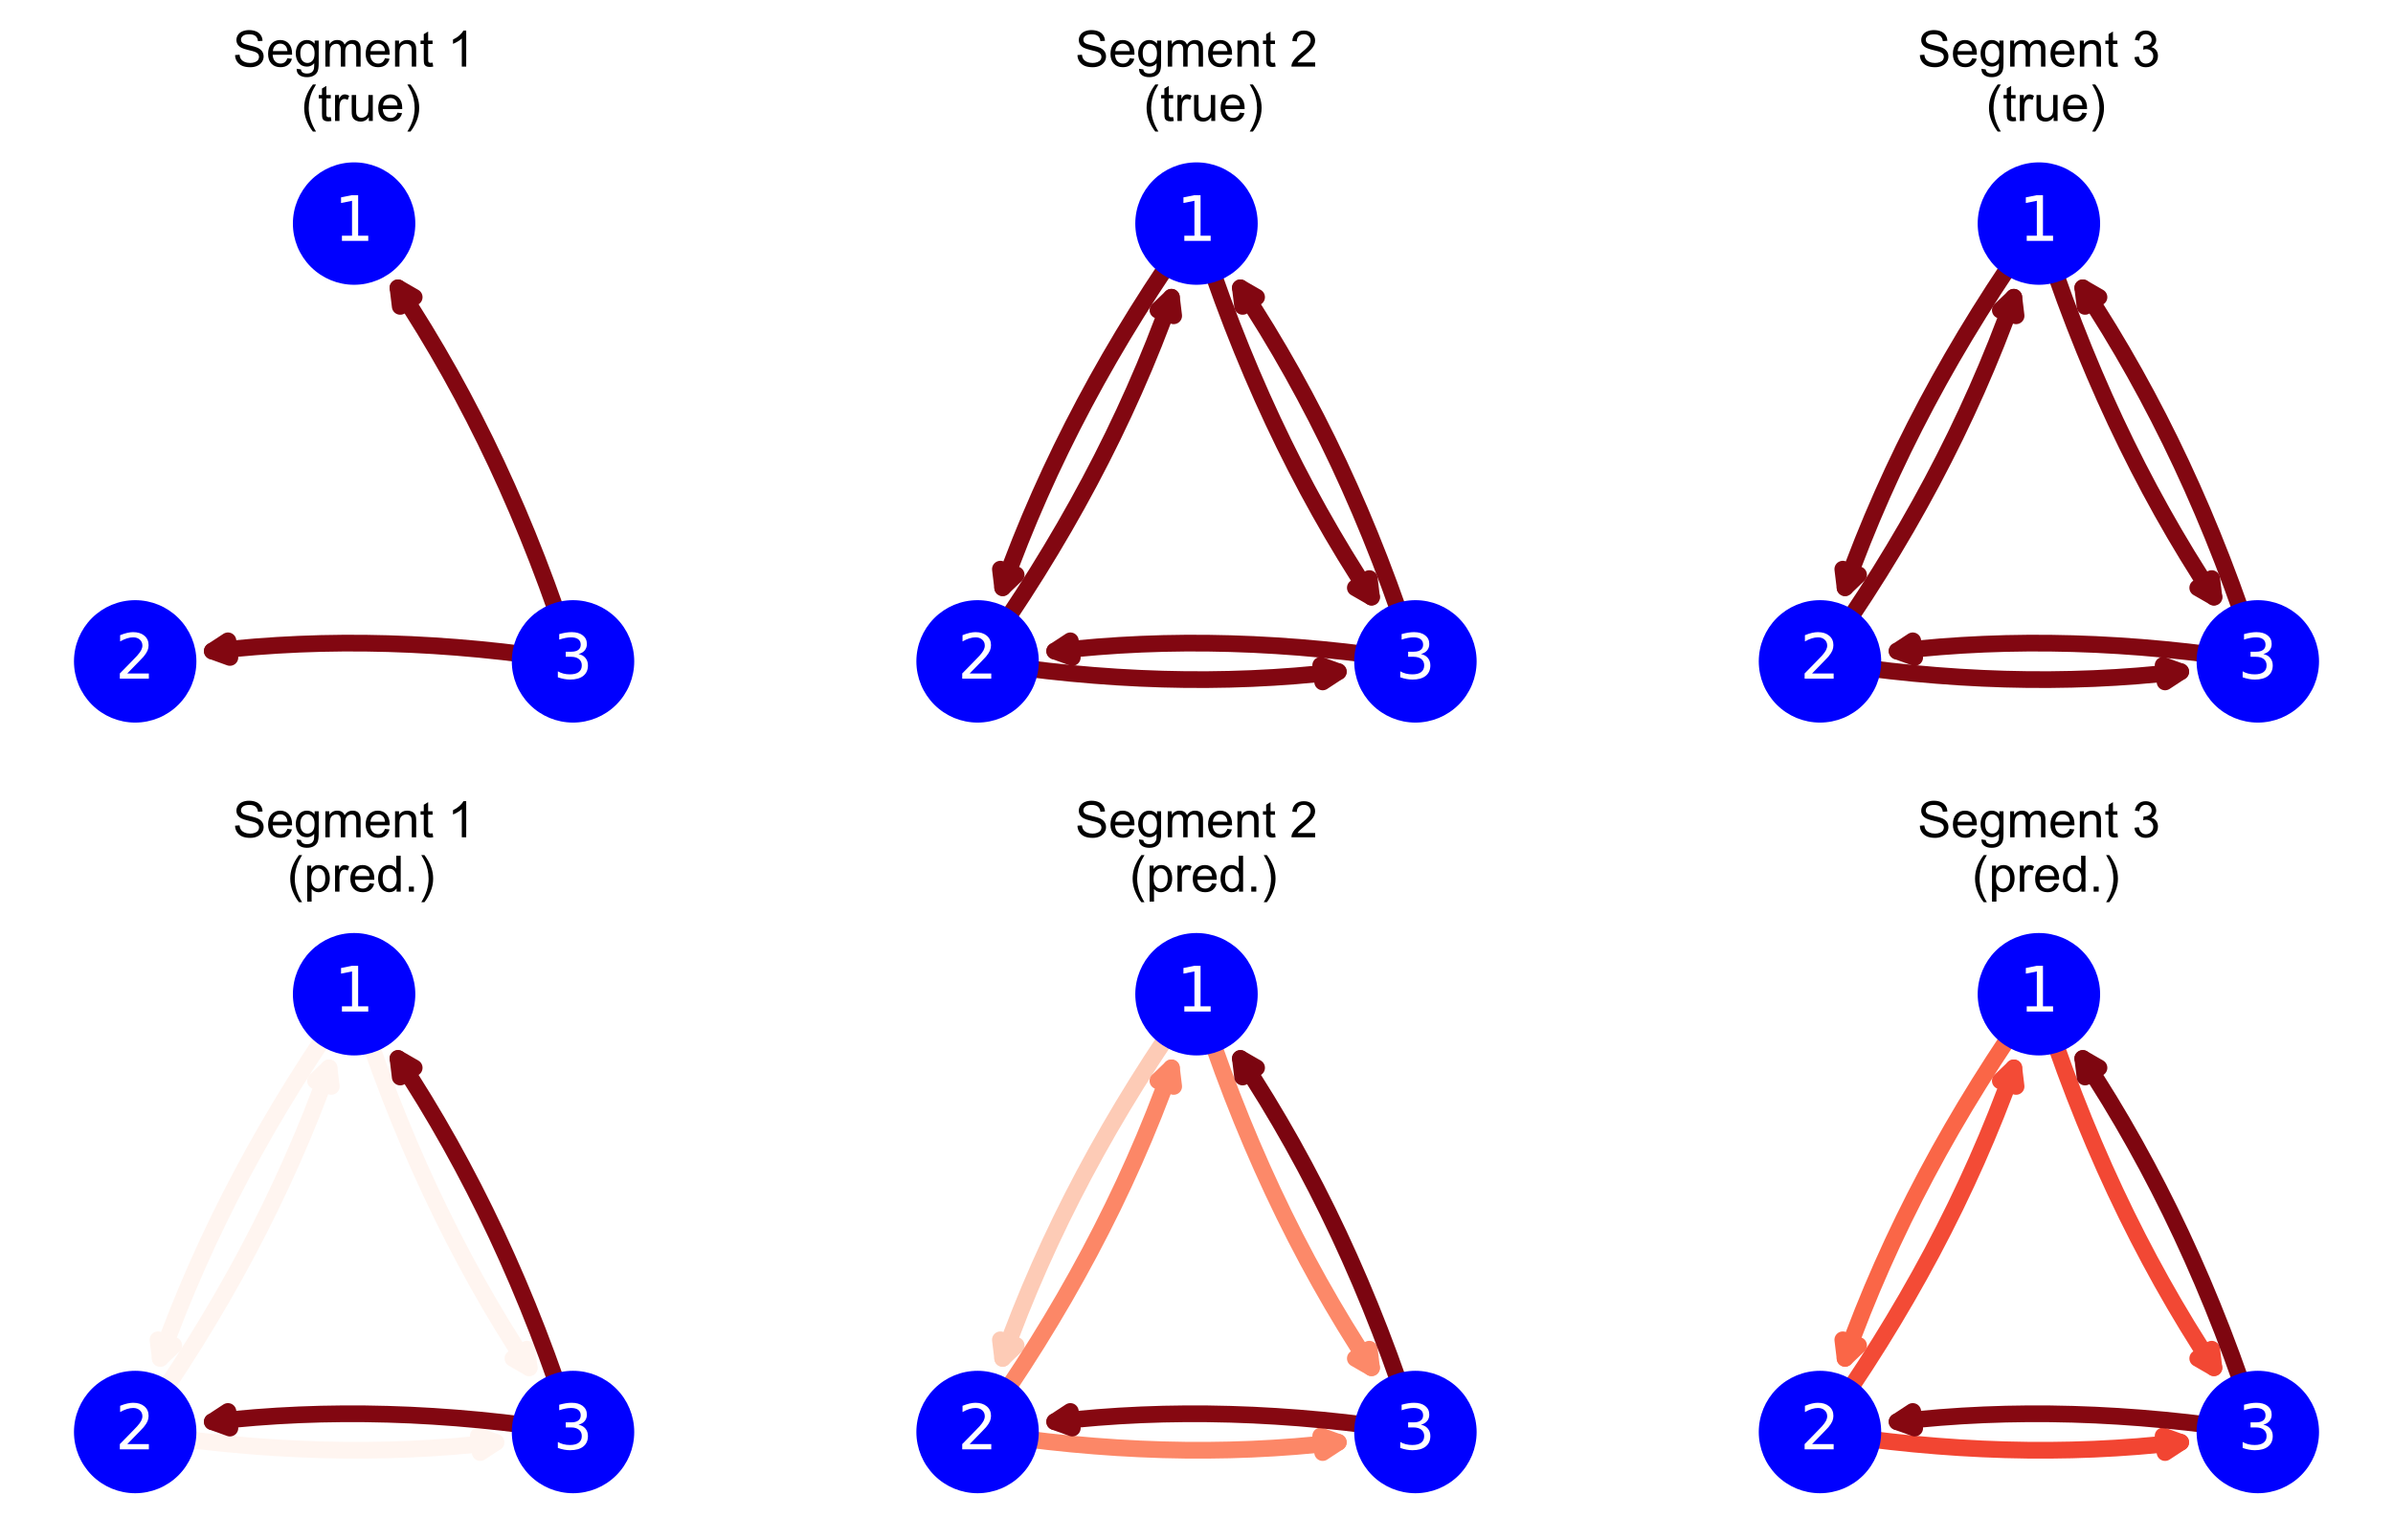 <?xml version="1.0" encoding="utf-8" standalone="no"?>
<!DOCTYPE svg PUBLIC "-//W3C//DTD SVG 1.1//EN"
  "http://www.w3.org/Graphics/SVG/1.1/DTD/svg11.dtd">
<!-- Created with matplotlib (https://matplotlib.org/) -->
<svg height="368.304pt" version="1.1" viewBox="0 0 572.4 368.304" width="572.4pt" xmlns="http://www.w3.org/2000/svg" xmlns:xlink="http://www.w3.org/1999/xlink">
 <defs>
  <style type="text/css">
*{stroke-linecap:butt;stroke-linejoin:round;}
  </style>
 </defs>
 <g id="figure_1">
  <g id="patch_1">
   <path d="M 0 368.304 
L 572.4 368.304 
L 572.4 0 
L 0 0 
z
" style="fill:#ffffff;"/>
  </g>
  <g id="axes_1">
   <g id="patch_2">
    <path clip-path="url(#p7f5680cc18)" d="M 137.065 158.213 
Q 121.39 108.423 95.196 68.856 
" style="fill:none;stroke:#820711;stroke-linecap:round;stroke-width:4;"/>
    <path clip-path="url(#p7f5680cc18)" d="M 95.736 73.295 
L 95.196 68.856 
L 99.072 71.087 
" style="fill:none;stroke:#820711;stroke-linecap:round;stroke-width:4;"/>
   </g>
   <g id="patch_3">
    <path clip-path="url(#p7f5680cc18)" d="M 137.065 158.213 
Q 91.704 150.956 50.785 155.751 
" style="fill:none;stroke:#820711;stroke-linecap:round;stroke-width:4;"/>
    <path clip-path="url(#p7f5680cc18)" d="M 54.991 157.272 
L 50.785 155.751 
L 54.525 153.299 
" style="fill:none;stroke:#820711;stroke-linecap:round;stroke-width:4;"/>
   </g>
   <g id="PathCollection_1">
    <path clip-path="url(#p7f5680cc18)" d="M 84.7 67.626 
C 88.451 67.626 92.048 66.136 94.7 63.483 
C 97.352 60.831 98.842 57.234 98.842 53.483 
C 98.842 49.733 97.352 46.136 94.7 43.483 
C 92.048 40.831 88.451 39.341 84.7 39.341 
C 80.949 39.341 77.352 40.831 74.7 43.483 
C 72.048 46.136 70.558 49.733 70.558 53.483 
C 70.558 57.234 72.048 60.831 74.7 63.483 
C 77.352 66.136 80.949 67.626 84.7 67.626 
z
" style="fill:#0000ff;stroke:#0000ff;"/>
    <path clip-path="url(#p7f5680cc18)" d="M 32.335 172.355 
C 36.086 172.355 39.683 170.865 42.335 168.213 
C 44.987 165.561 46.477 161.964 46.477 158.213 
C 46.477 154.463 44.987 150.865 42.335 148.213 
C 39.683 145.561 36.086 144.071 32.335 144.071 
C 28.585 144.071 24.987 145.561 22.335 148.213 
C 19.683 150.865 18.193 154.463 18.193 158.213 
C 18.193 161.964 19.683 165.561 22.335 168.213 
C 24.987 170.865 28.585 172.355 32.335 172.355 
z
" style="fill:#0000ff;stroke:#0000ff;"/>
    <path clip-path="url(#p7f5680cc18)" d="M 137.065 172.355 
C 140.815 172.355 144.413 170.865 147.065 168.213 
C 149.717 165.561 151.207 161.964 151.207 158.213 
C 151.207 154.463 149.717 150.865 147.065 148.213 
C 144.413 145.561 140.815 144.071 137.065 144.071 
C 133.314 144.071 129.717 145.561 127.065 148.213 
C 124.413 150.865 122.923 154.463 122.923 158.213 
C 122.923 161.964 124.413 165.561 127.065 168.213 
C 129.717 170.865 133.314 172.355 137.065 172.355 
z
" style="fill:#0000ff;stroke:#0000ff;"/>
   </g>
   <g id="text_1">
    <g clip-path="url(#p7f5680cc18)">
     <!-- 1 -->
     <defs>
      <path d="M 12.406 8.297 
L 28.516 8.297 
L 28.516 63.922 
L 10.984 60.406 
L 10.984 69.391 
L 28.422 72.906 
L 38.281 72.906 
L 38.281 8.297 
L 54.391 8.297 
L 54.391 0 
L 12.406 0 
z
" id="DejaVuSans-49"/>
     </defs>
     <g style="fill:#ffffff;" transform="translate(79.928 57.623)scale(0.15 -0.15)">
      <use xlink:href="#DejaVuSans-49"/>
     </g>
    </g>
   </g>
   <g id="text_2">
    <g clip-path="url(#p7f5680cc18)">
     <!-- 2 -->
     <defs>
      <path d="M 19.188 8.297 
L 53.609 8.297 
L 53.609 0 
L 7.328 0 
L 7.328 8.297 
Q 12.938 14.109 22.625 23.891 
Q 32.328 33.688 34.812 36.531 
Q 39.547 41.844 41.422 45.531 
Q 43.312 49.219 43.312 52.781 
Q 43.312 58.594 39.234 62.25 
Q 35.156 65.922 28.609 65.922 
Q 23.969 65.922 18.812 64.312 
Q 13.672 62.703 7.812 59.422 
L 7.812 69.391 
Q 13.766 71.781 18.938 73 
Q 24.125 74.219 28.422 74.219 
Q 39.75 74.219 46.484 68.547 
Q 53.219 62.891 53.219 53.422 
Q 53.219 48.922 51.531 44.891 
Q 49.859 40.875 45.406 35.406 
Q 44.188 33.984 37.641 27.219 
Q 31.109 20.453 19.188 8.297 
z
" id="DejaVuSans-50"/>
     </defs>
     <g style="fill:#ffffff;" transform="translate(27.563 162.352)scale(0.15 -0.15)">
      <use xlink:href="#DejaVuSans-50"/>
     </g>
    </g>
   </g>
   <g id="text_3">
    <g clip-path="url(#p7f5680cc18)">
     <!-- 3 -->
     <defs>
      <path d="M 40.578 39.312 
Q 47.656 37.797 51.625 33 
Q 55.609 28.219 55.609 21.188 
Q 55.609 10.406 48.188 4.484 
Q 40.766 -1.422 27.094 -1.422 
Q 22.516 -1.422 17.656 -0.516 
Q 12.797 0.391 7.625 2.203 
L 7.625 11.719 
Q 11.719 9.328 16.594 8.109 
Q 21.484 6.891 26.812 6.891 
Q 36.078 6.891 40.938 10.547 
Q 45.797 14.203 45.797 21.188 
Q 45.797 27.641 41.281 31.266 
Q 36.766 34.906 28.719 34.906 
L 20.219 34.906 
L 20.219 43.016 
L 29.109 43.016 
Q 36.375 43.016 40.234 45.922 
Q 44.094 48.828 44.094 54.297 
Q 44.094 59.906 40.109 62.906 
Q 36.141 65.922 28.719 65.922 
Q 24.656 65.922 20.016 65.031 
Q 15.375 64.156 9.812 62.312 
L 9.812 71.094 
Q 15.438 72.656 20.344 73.438 
Q 25.25 74.219 29.594 74.219 
Q 40.828 74.219 47.359 69.109 
Q 53.906 64.016 53.906 55.328 
Q 53.906 49.266 50.438 45.094 
Q 46.969 40.922 40.578 39.312 
z
" id="DejaVuSans-51"/>
     </defs>
     <g style="fill:#ffffff;" transform="translate(132.293 162.352)scale(0.15 -0.15)">
      <use xlink:href="#DejaVuSans-51"/>
     </g>
    </g>
   </g>
   <g id="text_4">
    <!-- Segment 1 -->
    <defs>
     <path d="M 4.5 23 
L 13.422 23.781 
Q 14.062 18.406 16.375 14.969 
Q 18.703 11.531 23.578 9.406 
Q 28.469 7.281 34.578 7.281 
Q 39.984 7.281 44.141 8.891 
Q 48.297 10.5 50.312 13.297 
Q 52.344 16.109 52.344 19.438 
Q 52.344 22.797 50.391 25.312 
Q 48.438 27.828 43.953 29.547 
Q 41.062 30.672 31.203 33.031 
Q 21.344 35.406 17.391 37.5 
Q 12.25 40.188 9.734 44.156 
Q 7.234 48.141 7.234 53.078 
Q 7.234 58.5 10.297 63.203 
Q 13.375 67.922 19.281 70.359 
Q 25.203 72.797 32.422 72.797 
Q 40.375 72.797 46.453 70.234 
Q 52.547 67.672 55.812 62.688 
Q 59.078 57.719 59.328 51.422 
L 50.25 50.734 
Q 49.516 57.516 45.281 60.984 
Q 41.062 64.453 32.812 64.453 
Q 24.219 64.453 20.281 61.297 
Q 16.359 58.156 16.359 53.719 
Q 16.359 49.859 19.141 47.359 
Q 21.875 44.875 33.422 42.266 
Q 44.969 39.656 49.266 37.703 
Q 55.516 34.812 58.484 30.391 
Q 61.469 25.984 61.469 20.219 
Q 61.469 14.5 58.203 9.438 
Q 54.938 4.391 48.797 1.578 
Q 42.672 -1.219 35.016 -1.219 
Q 25.297 -1.219 18.719 1.609 
Q 12.156 4.438 8.422 10.125 
Q 4.688 15.828 4.5 23 
z
" id="ArialMT-83"/>
     <path d="M 42.094 16.703 
L 51.172 15.578 
Q 49.031 7.625 43.219 3.219 
Q 37.406 -1.172 28.375 -1.172 
Q 17 -1.172 10.328 5.828 
Q 3.656 12.844 3.656 25.484 
Q 3.656 38.578 10.391 45.797 
Q 17.141 53.031 27.875 53.031 
Q 38.281 53.031 44.875 45.953 
Q 51.469 38.875 51.469 26.031 
Q 51.469 25.25 51.422 23.688 
L 12.75 23.688 
Q 13.234 15.141 17.578 10.594 
Q 21.922 6.062 28.422 6.062 
Q 33.25 6.062 36.672 8.594 
Q 40.094 11.141 42.094 16.703 
z
M 13.234 30.906 
L 42.188 30.906 
Q 41.609 37.453 38.875 40.719 
Q 34.672 45.797 27.984 45.797 
Q 21.922 45.797 17.797 41.75 
Q 13.672 37.703 13.234 30.906 
z
" id="ArialMT-101"/>
     <path d="M 4.984 -4.297 
L 13.531 -5.562 
Q 14.062 -9.516 16.5 -11.328 
Q 19.781 -13.766 25.438 -13.766 
Q 31.547 -13.766 34.859 -11.328 
Q 38.188 -8.891 39.359 -4.5 
Q 40.047 -1.812 39.984 6.781 
Q 34.234 0 25.641 0 
Q 14.938 0 9.078 7.719 
Q 3.219 15.438 3.219 26.219 
Q 3.219 33.641 5.906 39.906 
Q 8.594 46.188 13.688 49.609 
Q 18.797 53.031 25.688 53.031 
Q 34.859 53.031 40.828 45.609 
L 40.828 51.859 
L 48.922 51.859 
L 48.922 7.031 
Q 48.922 -5.078 46.453 -10.125 
Q 44 -15.188 38.641 -18.109 
Q 33.297 -21.047 25.484 -21.047 
Q 16.219 -21.047 10.5 -16.875 
Q 4.781 -12.703 4.984 -4.297 
z
M 12.25 26.859 
Q 12.25 16.656 16.297 11.969 
Q 20.359 7.281 26.469 7.281 
Q 32.516 7.281 36.609 11.938 
Q 40.719 16.609 40.719 26.562 
Q 40.719 36.078 36.5 40.906 
Q 32.281 45.75 26.312 45.75 
Q 20.453 45.75 16.344 40.984 
Q 12.25 36.234 12.25 26.859 
z
" id="ArialMT-103"/>
     <path d="M 6.594 0 
L 6.594 51.859 
L 14.453 51.859 
L 14.453 44.578 
Q 16.891 48.391 20.938 50.703 
Q 25 53.031 30.172 53.031 
Q 35.938 53.031 39.625 50.641 
Q 43.312 48.25 44.828 43.953 
Q 50.984 53.031 60.844 53.031 
Q 68.562 53.031 72.703 48.75 
Q 76.859 44.484 76.859 35.594 
L 76.859 0 
L 68.109 0 
L 68.109 32.672 
Q 68.109 37.938 67.25 40.25 
Q 66.406 42.578 64.156 43.984 
Q 61.922 45.406 58.891 45.406 
Q 53.422 45.406 49.797 41.766 
Q 46.188 38.141 46.188 30.125 
L 46.188 0 
L 37.406 0 
L 37.406 33.688 
Q 37.406 39.547 35.25 42.469 
Q 33.109 45.406 28.219 45.406 
Q 24.516 45.406 21.359 43.453 
Q 18.219 41.5 16.797 37.734 
Q 15.375 33.984 15.375 26.906 
L 15.375 0 
z
" id="ArialMT-109"/>
     <path d="M 6.594 0 
L 6.594 51.859 
L 14.5 51.859 
L 14.5 44.484 
Q 20.219 53.031 31 53.031 
Q 35.688 53.031 39.625 51.344 
Q 43.562 49.656 45.516 46.922 
Q 47.469 44.188 48.25 40.438 
Q 48.734 37.984 48.734 31.891 
L 48.734 0 
L 39.938 0 
L 39.938 31.547 
Q 39.938 36.922 38.906 39.578 
Q 37.891 42.234 35.281 43.812 
Q 32.672 45.406 29.156 45.406 
Q 23.531 45.406 19.453 41.844 
Q 15.375 38.281 15.375 28.328 
L 15.375 0 
z
" id="ArialMT-110"/>
     <path d="M 25.781 7.859 
L 27.047 0.094 
Q 23.344 -0.688 20.406 -0.688 
Q 15.625 -0.688 12.984 0.828 
Q 10.359 2.344 9.281 4.812 
Q 8.203 7.281 8.203 15.188 
L 8.203 45.016 
L 1.766 45.016 
L 1.766 51.859 
L 8.203 51.859 
L 8.203 64.703 
L 16.938 69.969 
L 16.938 51.859 
L 25.781 51.859 
L 25.781 45.016 
L 16.938 45.016 
L 16.938 14.703 
Q 16.938 10.938 17.406 9.859 
Q 17.875 8.797 18.922 8.156 
Q 19.969 7.516 21.922 7.516 
Q 23.391 7.516 25.781 7.859 
z
" id="ArialMT-116"/>
     <path id="ArialMT-32"/>
     <path d="M 37.25 0 
L 28.469 0 
L 28.469 56 
Q 25.297 52.984 20.141 49.953 
Q 14.984 46.922 10.891 45.406 
L 10.891 53.906 
Q 18.266 57.375 23.781 62.297 
Q 29.297 67.234 31.594 71.875 
L 37.25 71.875 
z
" id="ArialMT-49"/>
    </defs>
    <g transform="translate(55.683 15.936)scale(0.12 -0.12)">
     <use xlink:href="#ArialMT-83"/>
     <use x="66.699" xlink:href="#ArialMT-101"/>
     <use x="122.314" xlink:href="#ArialMT-103"/>
     <use x="177.93" xlink:href="#ArialMT-109"/>
     <use x="261.23" xlink:href="#ArialMT-101"/>
     <use x="316.846" xlink:href="#ArialMT-110"/>
     <use x="372.461" xlink:href="#ArialMT-116"/>
     <use x="400.244" xlink:href="#ArialMT-32"/>
     <use x="428.027" xlink:href="#ArialMT-49"/>
    </g>
    <!--  (true) -->
    <defs>
     <path d="M 23.391 -21.047 
Q 16.109 -11.859 11.078 0.438 
Q 6.062 12.75 6.062 25.922 
Q 6.062 37.547 9.812 48.188 
Q 14.203 60.547 23.391 72.797 
L 29.688 72.797 
Q 23.781 62.641 21.875 58.297 
Q 18.891 51.562 17.188 44.234 
Q 15.094 35.109 15.094 25.875 
Q 15.094 2.391 29.688 -21.047 
z
" id="ArialMT-40"/>
     <path d="M 6.5 0 
L 6.5 51.859 
L 14.406 51.859 
L 14.406 44 
Q 17.438 49.516 20 51.266 
Q 22.562 53.031 25.641 53.031 
Q 30.078 53.031 34.672 50.203 
L 31.641 42.047 
Q 28.422 43.953 25.203 43.953 
Q 22.312 43.953 20.016 42.219 
Q 17.719 40.484 16.75 37.406 
Q 15.281 32.719 15.281 27.156 
L 15.281 0 
z
" id="ArialMT-114"/>
     <path d="M 40.578 0 
L 40.578 7.625 
Q 34.516 -1.172 24.125 -1.172 
Q 19.531 -1.172 15.547 0.578 
Q 11.578 2.344 9.641 5 
Q 7.719 7.672 6.938 11.531 
Q 6.391 14.109 6.391 19.734 
L 6.391 51.859 
L 15.188 51.859 
L 15.188 23.094 
Q 15.188 16.219 15.719 13.812 
Q 16.547 10.359 19.234 8.375 
Q 21.922 6.391 25.875 6.391 
Q 29.828 6.391 33.297 8.422 
Q 36.766 10.453 38.203 13.938 
Q 39.656 17.438 39.656 24.078 
L 39.656 51.859 
L 48.438 51.859 
L 48.438 0 
z
" id="ArialMT-117"/>
     <path d="M 12.359 -21.047 
L 6.062 -21.047 
Q 20.656 2.391 20.656 25.875 
Q 20.656 35.062 18.562 44.094 
Q 16.891 51.422 13.922 58.156 
Q 12.016 62.547 6.062 72.797 
L 12.359 72.797 
Q 21.531 60.547 25.922 48.188 
Q 29.688 37.547 29.688 25.922 
Q 29.688 12.75 24.625 0.438 
Q 19.578 -11.859 12.359 -21.047 
z
" id="ArialMT-41"/>
    </defs>
    <g transform="translate(68.7 28.944)scale(0.12 -0.12)">
     <use xlink:href="#ArialMT-32"/>
     <use x="27.783" xlink:href="#ArialMT-40"/>
     <use x="61.084" xlink:href="#ArialMT-116"/>
     <use x="88.867" xlink:href="#ArialMT-114"/>
     <use x="122.168" xlink:href="#ArialMT-117"/>
     <use x="177.783" xlink:href="#ArialMT-101"/>
     <use x="233.398" xlink:href="#ArialMT-41"/>
    </g>
   </g>
  </g>
  <g id="axes_2">
   <g id="patch_4">
    <path clip-path="url(#p974c153aa5)" d="M 84.7 237.835 
Q 54.273 280.249 38.335 324.944 
" style="fill:none;stroke:#fff5f0;stroke-linecap:round;stroke-width:4;"/>
    <path clip-path="url(#p974c153aa5)" d="M 41.563 321.849 
L 38.335 324.944 
L 37.795 320.505 
" style="fill:none;stroke:#fff5f0;stroke-linecap:round;stroke-width:4;"/>
   </g>
   <g id="patch_5">
    <path clip-path="url(#p974c153aa5)" d="M 84.7 237.835 
Q 100.375 287.625 126.569 327.192 
" style="fill:none;stroke:#fff5f0;stroke-linecap:round;stroke-width:4;"/>
    <path clip-path="url(#p974c153aa5)" d="M 126.029 322.753 
L 126.569 327.192 
L 122.693 324.961 
" style="fill:none;stroke:#fff5f0;stroke-linecap:round;stroke-width:4;"/>
   </g>
   <g id="patch_6">
    <path clip-path="url(#p974c153aa5)" d="M 32.335 342.565 
Q 62.763 300.151 78.7 255.455 
" style="fill:none;stroke:#fff5f0;stroke-linecap:round;stroke-width:4;"/>
    <path clip-path="url(#p974c153aa5)" d="M 75.472 258.551 
L 78.7 255.455 
L 79.24 259.894 
" style="fill:none;stroke:#fff5f0;stroke-linecap:round;stroke-width:4;"/>
   </g>
   <g id="patch_7">
    <path clip-path="url(#p974c153aa5)" d="M 32.335 342.565 
Q 77.696 349.822 118.615 345.027 
" style="fill:none;stroke:#fff5f0;stroke-linecap:round;stroke-width:4;"/>
    <path clip-path="url(#p974c153aa5)" d="M 114.409 343.506 
L 118.615 345.027 
L 114.875 347.479 
" style="fill:none;stroke:#fff5f0;stroke-linecap:round;stroke-width:4;"/>
   </g>
   <g id="patch_8">
    <path clip-path="url(#p974c153aa5)" d="M 137.065 342.565 
Q 121.39 292.774 95.196 253.207 
" style="fill:none;stroke:#820711;stroke-linecap:round;stroke-width:4;"/>
    <path clip-path="url(#p974c153aa5)" d="M 95.736 257.646 
L 95.196 253.207 
L 99.072 255.438 
" style="fill:none;stroke:#820711;stroke-linecap:round;stroke-width:4;"/>
   </g>
   <g id="patch_9">
    <path clip-path="url(#p974c153aa5)" d="M 137.065 342.565 
Q 91.704 335.307 50.785 340.102 
" style="fill:none;stroke:#820711;stroke-linecap:round;stroke-width:4;"/>
    <path clip-path="url(#p974c153aa5)" d="M 54.991 341.623 
L 50.785 340.102 
L 54.525 337.65 
" style="fill:none;stroke:#820711;stroke-linecap:round;stroke-width:4;"/>
   </g>
   <g id="PathCollection_2">
    <path clip-path="url(#p974c153aa5)" d="M 84.7 251.977 
C 88.451 251.977 92.048 250.487 94.7 247.835 
C 97.352 245.183 98.842 241.585 98.842 237.835 
C 98.842 234.084 97.352 230.487 94.7 227.835 
C 92.048 225.183 88.451 223.693 84.7 223.693 
C 80.949 223.693 77.352 225.183 74.7 227.835 
C 72.048 230.487 70.558 234.084 70.558 237.835 
C 70.558 241.585 72.048 245.183 74.7 247.835 
C 77.352 250.487 80.949 251.977 84.7 251.977 
z
" style="fill:#0000ff;stroke:#0000ff;"/>
    <path clip-path="url(#p974c153aa5)" d="M 32.335 356.707 
C 36.086 356.707 39.683 355.217 42.335 352.565 
C 44.987 349.912 46.477 346.315 46.477 342.565 
C 46.477 338.814 44.987 335.217 42.335 332.565 
C 39.683 329.912 36.086 328.422 32.335 328.422 
C 28.585 328.422 24.987 329.912 22.335 332.565 
C 19.683 335.217 18.193 338.814 18.193 342.565 
C 18.193 346.315 19.683 349.912 22.335 352.565 
C 24.987 355.217 28.585 356.707 32.335 356.707 
z
" style="fill:#0000ff;stroke:#0000ff;"/>
    <path clip-path="url(#p974c153aa5)" d="M 137.065 356.707 
C 140.815 356.707 144.413 355.217 147.065 352.565 
C 149.717 349.912 151.207 346.315 151.207 342.565 
C 151.207 338.814 149.717 335.217 147.065 332.565 
C 144.413 329.912 140.815 328.422 137.065 328.422 
C 133.314 328.422 129.717 329.912 127.065 332.565 
C 124.413 335.217 122.923 338.814 122.923 342.565 
C 122.923 346.315 124.413 349.912 127.065 352.565 
C 129.717 355.217 133.314 356.707 137.065 356.707 
z
" style="fill:#0000ff;stroke:#0000ff;"/>
   </g>
   <g id="text_5">
    <g clip-path="url(#p974c153aa5)">
     <!-- 1 -->
     <g style="fill:#ffffff;" transform="translate(79.928 241.974)scale(0.15 -0.15)">
      <use xlink:href="#DejaVuSans-49"/>
     </g>
    </g>
   </g>
   <g id="text_6">
    <g clip-path="url(#p974c153aa5)">
     <!-- 2 -->
     <g style="fill:#ffffff;" transform="translate(27.563 346.704)scale(0.15 -0.15)">
      <use xlink:href="#DejaVuSans-50"/>
     </g>
    </g>
   </g>
   <g id="text_7">
    <g clip-path="url(#p974c153aa5)">
     <!-- 3 -->
     <g style="fill:#ffffff;" transform="translate(132.293 346.704)scale(0.15 -0.15)">
      <use xlink:href="#DejaVuSans-51"/>
     </g>
    </g>
   </g>
   <g id="text_8">
    <!-- Segment 1 -->
    <g transform="translate(55.683 200.287)scale(0.12 -0.12)">
     <use xlink:href="#ArialMT-83"/>
     <use x="66.699" xlink:href="#ArialMT-101"/>
     <use x="122.314" xlink:href="#ArialMT-103"/>
     <use x="177.93" xlink:href="#ArialMT-109"/>
     <use x="261.23" xlink:href="#ArialMT-101"/>
     <use x="316.846" xlink:href="#ArialMT-110"/>
     <use x="372.461" xlink:href="#ArialMT-116"/>
     <use x="400.244" xlink:href="#ArialMT-32"/>
     <use x="428.027" xlink:href="#ArialMT-49"/>
    </g>
    <!--  (pred.) -->
    <defs>
     <path d="M 6.594 -19.875 
L 6.594 51.859 
L 14.594 51.859 
L 14.594 45.125 
Q 17.438 49.078 21 51.047 
Q 24.562 53.031 29.641 53.031 
Q 36.281 53.031 41.359 49.609 
Q 46.438 46.188 49.016 39.953 
Q 51.609 33.734 51.609 26.312 
Q 51.609 18.359 48.75 11.984 
Q 45.906 5.609 40.453 2.219 
Q 35.016 -1.172 29 -1.172 
Q 24.609 -1.172 21.109 0.688 
Q 17.625 2.547 15.375 5.375 
L 15.375 -19.875 
z
M 14.547 25.641 
Q 14.547 15.625 18.594 10.844 
Q 22.656 6.062 28.422 6.062 
Q 34.281 6.062 38.453 11.016 
Q 42.625 15.969 42.625 26.375 
Q 42.625 36.281 38.547 41.203 
Q 34.469 46.141 28.812 46.141 
Q 23.188 46.141 18.859 40.891 
Q 14.547 35.641 14.547 25.641 
z
" id="ArialMT-112"/>
     <path d="M 40.234 0 
L 40.234 6.547 
Q 35.297 -1.172 25.734 -1.172 
Q 19.531 -1.172 14.328 2.25 
Q 9.125 5.672 6.266 11.797 
Q 3.422 17.922 3.422 25.875 
Q 3.422 33.641 6 39.969 
Q 8.594 46.297 13.766 49.656 
Q 18.953 53.031 25.344 53.031 
Q 30.031 53.031 33.688 51.047 
Q 37.359 49.078 39.656 45.906 
L 39.656 71.578 
L 48.391 71.578 
L 48.391 0 
z
M 12.453 25.875 
Q 12.453 15.922 16.641 10.984 
Q 20.844 6.062 26.562 6.062 
Q 32.328 6.062 36.344 10.766 
Q 40.375 15.484 40.375 25.141 
Q 40.375 35.797 36.266 40.766 
Q 32.172 45.75 26.172 45.75 
Q 20.312 45.75 16.375 40.969 
Q 12.453 36.188 12.453 25.875 
z
" id="ArialMT-100"/>
     <path d="M 9.078 0 
L 9.078 10.016 
L 19.094 10.016 
L 19.094 0 
z
" id="ArialMT-46"/>
    </defs>
    <g transform="translate(65.363 213.295)scale(0.12 -0.12)">
     <use xlink:href="#ArialMT-32"/>
     <use x="27.783" xlink:href="#ArialMT-40"/>
     <use x="61.084" xlink:href="#ArialMT-112"/>
     <use x="116.699" xlink:href="#ArialMT-114"/>
     <use x="150" xlink:href="#ArialMT-101"/>
     <use x="205.615" xlink:href="#ArialMT-100"/>
     <use x="261.23" xlink:href="#ArialMT-46"/>
     <use x="289.014" xlink:href="#ArialMT-41"/>
    </g>
   </g>
  </g>
  <g id="axes_3">
   <g id="patch_10">
    <path clip-path="url(#p5156b00e63)" d="M 286.2 53.483 
Q 255.773 95.897 239.835 140.593 
" style="fill:none;stroke:#820711;stroke-linecap:round;stroke-width:4;"/>
    <path clip-path="url(#p5156b00e63)" d="M 243.063 137.497 
L 239.835 140.593 
L 239.295 136.154 
" style="fill:none;stroke:#820711;stroke-linecap:round;stroke-width:4;"/>
   </g>
   <g id="patch_11">
    <path clip-path="url(#p5156b00e63)" d="M 286.2 53.483 
Q 301.875 103.274 328.069 142.841 
" style="fill:none;stroke:#820711;stroke-linecap:round;stroke-width:4;"/>
    <path clip-path="url(#p5156b00e63)" d="M 327.529 138.402 
L 328.069 142.841 
L 324.193 140.61 
" style="fill:none;stroke:#820711;stroke-linecap:round;stroke-width:4;"/>
   </g>
   <g id="patch_12">
    <path clip-path="url(#p5156b00e63)" d="M 233.835 158.213 
Q 264.263 115.799 280.2 71.104 
" style="fill:none;stroke:#820711;stroke-linecap:round;stroke-width:4;"/>
    <path clip-path="url(#p5156b00e63)" d="M 276.972 74.199 
L 280.2 71.104 
L 280.74 75.543 
" style="fill:none;stroke:#820711;stroke-linecap:round;stroke-width:4;"/>
   </g>
   <g id="patch_13">
    <path clip-path="url(#p5156b00e63)" d="M 233.835 158.213 
Q 279.196 165.471 320.115 160.675 
" style="fill:none;stroke:#820711;stroke-linecap:round;stroke-width:4;"/>
    <path clip-path="url(#p5156b00e63)" d="M 315.909 159.155 
L 320.115 160.675 
L 316.375 163.127 
" style="fill:none;stroke:#820711;stroke-linecap:round;stroke-width:4;"/>
   </g>
   <g id="patch_14">
    <path clip-path="url(#p5156b00e63)" d="M 338.565 158.213 
Q 322.89 108.423 296.696 68.856 
" style="fill:none;stroke:#820711;stroke-linecap:round;stroke-width:4;"/>
    <path clip-path="url(#p5156b00e63)" d="M 297.236 73.295 
L 296.696 68.856 
L 300.572 71.087 
" style="fill:none;stroke:#820711;stroke-linecap:round;stroke-width:4;"/>
   </g>
   <g id="patch_15">
    <path clip-path="url(#p5156b00e63)" d="M 338.565 158.213 
Q 293.204 150.956 252.285 155.751 
" style="fill:none;stroke:#820711;stroke-linecap:round;stroke-width:4;"/>
    <path clip-path="url(#p5156b00e63)" d="M 256.491 157.272 
L 252.285 155.751 
L 256.025 153.299 
" style="fill:none;stroke:#820711;stroke-linecap:round;stroke-width:4;"/>
   </g>
   <g id="PathCollection_3">
    <path clip-path="url(#p5156b00e63)" d="M 286.2 67.626 
C 289.951 67.626 293.548 66.136 296.2 63.483 
C 298.852 60.831 300.342 57.234 300.342 53.483 
C 300.342 49.733 298.852 46.136 296.2 43.483 
C 293.548 40.831 289.951 39.341 286.2 39.341 
C 282.449 39.341 278.852 40.831 276.2 43.483 
C 273.548 46.136 272.058 49.733 272.058 53.483 
C 272.058 57.234 273.548 60.831 276.2 63.483 
C 278.852 66.136 282.449 67.626 286.2 67.626 
z
" style="fill:#0000ff;stroke:#0000ff;"/>
    <path clip-path="url(#p5156b00e63)" d="M 233.835 172.355 
C 237.586 172.355 241.183 170.865 243.835 168.213 
C 246.487 165.561 247.977 161.964 247.977 158.213 
C 247.977 154.463 246.487 150.865 243.835 148.213 
C 241.183 145.561 237.586 144.071 233.835 144.071 
C 230.085 144.071 226.487 145.561 223.835 148.213 
C 221.183 150.865 219.693 154.463 219.693 158.213 
C 219.693 161.964 221.183 165.561 223.835 168.213 
C 226.487 170.865 230.085 172.355 233.835 172.355 
z
" style="fill:#0000ff;stroke:#0000ff;"/>
    <path clip-path="url(#p5156b00e63)" d="M 338.565 172.355 
C 342.315 172.355 345.913 170.865 348.565 168.213 
C 351.217 165.561 352.707 161.964 352.707 158.213 
C 352.707 154.463 351.217 150.865 348.565 148.213 
C 345.913 145.561 342.315 144.071 338.565 144.071 
C 334.814 144.071 331.217 145.561 328.565 148.213 
C 325.913 150.865 324.423 154.463 324.423 158.213 
C 324.423 161.964 325.913 165.561 328.565 168.213 
C 331.217 170.865 334.814 172.355 338.565 172.355 
z
" style="fill:#0000ff;stroke:#0000ff;"/>
   </g>
   <g id="text_9">
    <g clip-path="url(#p5156b00e63)">
     <!-- 1 -->
     <g style="fill:#ffffff;" transform="translate(281.428 57.623)scale(0.15 -0.15)">
      <use xlink:href="#DejaVuSans-49"/>
     </g>
    </g>
   </g>
   <g id="text_10">
    <g clip-path="url(#p5156b00e63)">
     <!-- 2 -->
     <g style="fill:#ffffff;" transform="translate(229.063 162.352)scale(0.15 -0.15)">
      <use xlink:href="#DejaVuSans-50"/>
     </g>
    </g>
   </g>
   <g id="text_11">
    <g clip-path="url(#p5156b00e63)">
     <!-- 3 -->
     <g style="fill:#ffffff;" transform="translate(333.793 162.352)scale(0.15 -0.15)">
      <use xlink:href="#DejaVuSans-51"/>
     </g>
    </g>
   </g>
   <g id="text_12">
    <!-- Segment 2 -->
    <defs>
     <path d="M 50.344 8.453 
L 50.344 0 
L 3.031 0 
Q 2.938 3.172 4.047 6.109 
Q 5.859 10.938 9.828 15.625 
Q 13.812 20.312 21.344 26.469 
Q 33.016 36.031 37.109 41.625 
Q 41.219 47.219 41.219 52.203 
Q 41.219 57.422 37.469 61 
Q 33.734 64.594 27.734 64.594 
Q 21.391 64.594 17.578 60.781 
Q 13.766 56.984 13.719 50.25 
L 4.688 51.172 
Q 5.609 61.281 11.656 66.578 
Q 17.719 71.875 27.938 71.875 
Q 38.234 71.875 44.234 66.156 
Q 50.25 60.453 50.25 52 
Q 50.25 47.703 48.484 43.547 
Q 46.734 39.406 42.656 34.812 
Q 38.578 30.219 29.109 22.219 
Q 21.188 15.578 18.938 13.203 
Q 16.703 10.844 15.234 8.453 
z
" id="ArialMT-50"/>
    </defs>
    <g transform="translate(257.183 15.936)scale(0.12 -0.12)">
     <use xlink:href="#ArialMT-83"/>
     <use x="66.699" xlink:href="#ArialMT-101"/>
     <use x="122.314" xlink:href="#ArialMT-103"/>
     <use x="177.93" xlink:href="#ArialMT-109"/>
     <use x="261.23" xlink:href="#ArialMT-101"/>
     <use x="316.846" xlink:href="#ArialMT-110"/>
     <use x="372.461" xlink:href="#ArialMT-116"/>
     <use x="400.244" xlink:href="#ArialMT-32"/>
     <use x="428.027" xlink:href="#ArialMT-50"/>
    </g>
    <!--  (true) -->
    <g transform="translate(270.2 28.944)scale(0.12 -0.12)">
     <use xlink:href="#ArialMT-32"/>
     <use x="27.783" xlink:href="#ArialMT-40"/>
     <use x="61.084" xlink:href="#ArialMT-116"/>
     <use x="88.867" xlink:href="#ArialMT-114"/>
     <use x="122.168" xlink:href="#ArialMT-117"/>
     <use x="177.783" xlink:href="#ArialMT-101"/>
     <use x="233.398" xlink:href="#ArialMT-41"/>
    </g>
   </g>
  </g>
  <g id="axes_4">
   <g id="patch_16">
    <path clip-path="url(#p4ebdfe4ef4)" d="M 286.2 237.835 
Q 255.773 280.249 239.835 324.944 
" style="fill:none;stroke:#fdcbb6;stroke-linecap:round;stroke-width:4;"/>
    <path clip-path="url(#p4ebdfe4ef4)" d="M 243.063 321.849 
L 239.835 324.944 
L 239.295 320.505 
" style="fill:none;stroke:#fdcbb6;stroke-linecap:round;stroke-width:4;"/>
   </g>
   <g id="patch_17">
    <path clip-path="url(#p4ebdfe4ef4)" d="M 286.2 237.835 
Q 301.875 287.625 328.069 327.192 
" style="fill:none;stroke:#fc8969;stroke-linecap:round;stroke-width:4;"/>
    <path clip-path="url(#p4ebdfe4ef4)" d="M 327.529 322.753 
L 328.069 327.192 
L 324.193 324.961 
" style="fill:none;stroke:#fc8969;stroke-linecap:round;stroke-width:4;"/>
   </g>
   <g id="patch_18">
    <path clip-path="url(#p4ebdfe4ef4)" d="M 233.835 342.565 
Q 264.263 300.151 280.2 255.455 
" style="fill:none;stroke:#fc8767;stroke-linecap:round;stroke-width:4;"/>
    <path clip-path="url(#p4ebdfe4ef4)" d="M 276.972 258.551 
L 280.2 255.455 
L 280.74 259.894 
" style="fill:none;stroke:#fc8767;stroke-linecap:round;stroke-width:4;"/>
   </g>
   <g id="patch_19">
    <path clip-path="url(#p4ebdfe4ef4)" d="M 233.835 342.565 
Q 279.196 349.822 320.115 345.027 
" style="fill:none;stroke:#fc8767;stroke-linecap:round;stroke-width:4;"/>
    <path clip-path="url(#p4ebdfe4ef4)" d="M 315.909 343.506 
L 320.115 345.027 
L 316.375 347.479 
" style="fill:none;stroke:#fc8767;stroke-linecap:round;stroke-width:4;"/>
   </g>
   <g id="patch_20">
    <path clip-path="url(#p4ebdfe4ef4)" d="M 338.565 342.565 
Q 322.89 292.774 296.696 253.207 
" style="fill:none;stroke:#7b0510;stroke-linecap:round;stroke-width:4;"/>
    <path clip-path="url(#p4ebdfe4ef4)" d="M 297.236 257.646 
L 296.696 253.207 
L 300.572 255.438 
" style="fill:none;stroke:#7b0510;stroke-linecap:round;stroke-width:4;"/>
   </g>
   <g id="patch_21">
    <path clip-path="url(#p4ebdfe4ef4)" d="M 338.565 342.565 
Q 293.204 335.307 252.285 340.102 
" style="fill:none;stroke:#860811;stroke-linecap:round;stroke-width:4;"/>
    <path clip-path="url(#p4ebdfe4ef4)" d="M 256.491 341.623 
L 252.285 340.102 
L 256.025 337.65 
" style="fill:none;stroke:#860811;stroke-linecap:round;stroke-width:4;"/>
   </g>
   <g id="PathCollection_4">
    <path clip-path="url(#p4ebdfe4ef4)" d="M 286.2 251.977 
C 289.951 251.977 293.548 250.487 296.2 247.835 
C 298.852 245.183 300.342 241.585 300.342 237.835 
C 300.342 234.084 298.852 230.487 296.2 227.835 
C 293.548 225.183 289.951 223.693 286.2 223.693 
C 282.449 223.693 278.852 225.183 276.2 227.835 
C 273.548 230.487 272.058 234.084 272.058 237.835 
C 272.058 241.585 273.548 245.183 276.2 247.835 
C 278.852 250.487 282.449 251.977 286.2 251.977 
z
" style="fill:#0000ff;stroke:#0000ff;"/>
    <path clip-path="url(#p4ebdfe4ef4)" d="M 233.835 356.707 
C 237.586 356.707 241.183 355.217 243.835 352.565 
C 246.487 349.912 247.977 346.315 247.977 342.565 
C 247.977 338.814 246.487 335.217 243.835 332.565 
C 241.183 329.912 237.586 328.422 233.835 328.422 
C 230.085 328.422 226.487 329.912 223.835 332.565 
C 221.183 335.217 219.693 338.814 219.693 342.565 
C 219.693 346.315 221.183 349.912 223.835 352.565 
C 226.487 355.217 230.085 356.707 233.835 356.707 
z
" style="fill:#0000ff;stroke:#0000ff;"/>
    <path clip-path="url(#p4ebdfe4ef4)" d="M 338.565 356.707 
C 342.315 356.707 345.913 355.217 348.565 352.565 
C 351.217 349.912 352.707 346.315 352.707 342.565 
C 352.707 338.814 351.217 335.217 348.565 332.565 
C 345.913 329.912 342.315 328.422 338.565 328.422 
C 334.814 328.422 331.217 329.912 328.565 332.565 
C 325.913 335.217 324.423 338.814 324.423 342.565 
C 324.423 346.315 325.913 349.912 328.565 352.565 
C 331.217 355.217 334.814 356.707 338.565 356.707 
z
" style="fill:#0000ff;stroke:#0000ff;"/>
   </g>
   <g id="text_13">
    <g clip-path="url(#p4ebdfe4ef4)">
     <!-- 1 -->
     <g style="fill:#ffffff;" transform="translate(281.428 241.974)scale(0.15 -0.15)">
      <use xlink:href="#DejaVuSans-49"/>
     </g>
    </g>
   </g>
   <g id="text_14">
    <g clip-path="url(#p4ebdfe4ef4)">
     <!-- 2 -->
     <g style="fill:#ffffff;" transform="translate(229.063 346.704)scale(0.15 -0.15)">
      <use xlink:href="#DejaVuSans-50"/>
     </g>
    </g>
   </g>
   <g id="text_15">
    <g clip-path="url(#p4ebdfe4ef4)">
     <!-- 3 -->
     <g style="fill:#ffffff;" transform="translate(333.793 346.704)scale(0.15 -0.15)">
      <use xlink:href="#DejaVuSans-51"/>
     </g>
    </g>
   </g>
   <g id="text_16">
    <!-- Segment 2 -->
    <g transform="translate(257.183 200.287)scale(0.12 -0.12)">
     <use xlink:href="#ArialMT-83"/>
     <use x="66.699" xlink:href="#ArialMT-101"/>
     <use x="122.314" xlink:href="#ArialMT-103"/>
     <use x="177.93" xlink:href="#ArialMT-109"/>
     <use x="261.23" xlink:href="#ArialMT-101"/>
     <use x="316.846" xlink:href="#ArialMT-110"/>
     <use x="372.461" xlink:href="#ArialMT-116"/>
     <use x="400.244" xlink:href="#ArialMT-32"/>
     <use x="428.027" xlink:href="#ArialMT-50"/>
    </g>
    <!--  (pred.) -->
    <g transform="translate(266.863 213.295)scale(0.12 -0.12)">
     <use xlink:href="#ArialMT-32"/>
     <use x="27.783" xlink:href="#ArialMT-40"/>
     <use x="61.084" xlink:href="#ArialMT-112"/>
     <use x="116.699" xlink:href="#ArialMT-114"/>
     <use x="150" xlink:href="#ArialMT-101"/>
     <use x="205.615" xlink:href="#ArialMT-100"/>
     <use x="261.23" xlink:href="#ArialMT-46"/>
     <use x="289.014" xlink:href="#ArialMT-41"/>
    </g>
   </g>
  </g>
  <g id="axes_5">
   <g id="patch_22">
    <path clip-path="url(#p538a108e87)" d="M 487.7 53.483 
Q 457.273 95.897 441.335 140.593 
" style="fill:none;stroke:#820711;stroke-linecap:round;stroke-width:4;"/>
    <path clip-path="url(#p538a108e87)" d="M 444.563 137.497 
L 441.335 140.593 
L 440.795 136.154 
" style="fill:none;stroke:#820711;stroke-linecap:round;stroke-width:4;"/>
   </g>
   <g id="patch_23">
    <path clip-path="url(#p538a108e87)" d="M 487.7 53.483 
Q 503.375 103.274 529.569 142.841 
" style="fill:none;stroke:#820711;stroke-linecap:round;stroke-width:4;"/>
    <path clip-path="url(#p538a108e87)" d="M 529.029 138.402 
L 529.569 142.841 
L 525.693 140.61 
" style="fill:none;stroke:#820711;stroke-linecap:round;stroke-width:4;"/>
   </g>
   <g id="patch_24">
    <path clip-path="url(#p538a108e87)" d="M 435.335 158.213 
Q 465.763 115.799 481.7 71.104 
" style="fill:none;stroke:#820711;stroke-linecap:round;stroke-width:4;"/>
    <path clip-path="url(#p538a108e87)" d="M 478.472 74.199 
L 481.7 71.104 
L 482.24 75.543 
" style="fill:none;stroke:#820711;stroke-linecap:round;stroke-width:4;"/>
   </g>
   <g id="patch_25">
    <path clip-path="url(#p538a108e87)" d="M 435.335 158.213 
Q 480.696 165.471 521.615 160.675 
" style="fill:none;stroke:#820711;stroke-linecap:round;stroke-width:4;"/>
    <path clip-path="url(#p538a108e87)" d="M 517.409 159.155 
L 521.615 160.675 
L 517.875 163.127 
" style="fill:none;stroke:#820711;stroke-linecap:round;stroke-width:4;"/>
   </g>
   <g id="patch_26">
    <path clip-path="url(#p538a108e87)" d="M 540.065 158.213 
Q 524.39 108.423 498.196 68.856 
" style="fill:none;stroke:#820711;stroke-linecap:round;stroke-width:4;"/>
    <path clip-path="url(#p538a108e87)" d="M 498.736 73.295 
L 498.196 68.856 
L 502.072 71.087 
" style="fill:none;stroke:#820711;stroke-linecap:round;stroke-width:4;"/>
   </g>
   <g id="patch_27">
    <path clip-path="url(#p538a108e87)" d="M 540.065 158.213 
Q 494.704 150.956 453.785 155.751 
" style="fill:none;stroke:#820711;stroke-linecap:round;stroke-width:4;"/>
    <path clip-path="url(#p538a108e87)" d="M 457.991 157.272 
L 453.785 155.751 
L 457.525 153.299 
" style="fill:none;stroke:#820711;stroke-linecap:round;stroke-width:4;"/>
   </g>
   <g id="PathCollection_5">
    <path clip-path="url(#p538a108e87)" d="M 487.7 67.626 
C 491.451 67.626 495.048 66.136 497.7 63.483 
C 500.352 60.831 501.842 57.234 501.842 53.483 
C 501.842 49.733 500.352 46.136 497.7 43.483 
C 495.048 40.831 491.451 39.341 487.7 39.341 
C 483.949 39.341 480.352 40.831 477.7 43.483 
C 475.048 46.136 473.558 49.733 473.558 53.483 
C 473.558 57.234 475.048 60.831 477.7 63.483 
C 480.352 66.136 483.949 67.626 487.7 67.626 
z
" style="fill:#0000ff;stroke:#0000ff;"/>
    <path clip-path="url(#p538a108e87)" d="M 435.335 172.355 
C 439.086 172.355 442.683 170.865 445.335 168.213 
C 447.987 165.561 449.477 161.964 449.477 158.213 
C 449.477 154.463 447.987 150.865 445.335 148.213 
C 442.683 145.561 439.086 144.071 435.335 144.071 
C 431.585 144.071 427.987 145.561 425.335 148.213 
C 422.683 150.865 421.193 154.463 421.193 158.213 
C 421.193 161.964 422.683 165.561 425.335 168.213 
C 427.987 170.865 431.585 172.355 435.335 172.355 
z
" style="fill:#0000ff;stroke:#0000ff;"/>
    <path clip-path="url(#p538a108e87)" d="M 540.065 172.355 
C 543.815 172.355 547.413 170.865 550.065 168.213 
C 552.717 165.561 554.207 161.964 554.207 158.213 
C 554.207 154.463 552.717 150.865 550.065 148.213 
C 547.413 145.561 543.815 144.071 540.065 144.071 
C 536.314 144.071 532.717 145.561 530.065 148.213 
C 527.413 150.865 525.923 154.463 525.923 158.213 
C 525.923 161.964 527.413 165.561 530.065 168.213 
C 532.717 170.865 536.314 172.355 540.065 172.355 
z
" style="fill:#0000ff;stroke:#0000ff;"/>
   </g>
   <g id="text_17">
    <g clip-path="url(#p538a108e87)">
     <!-- 1 -->
     <g style="fill:#ffffff;" transform="translate(482.928 57.623)scale(0.15 -0.15)">
      <use xlink:href="#DejaVuSans-49"/>
     </g>
    </g>
   </g>
   <g id="text_18">
    <g clip-path="url(#p538a108e87)">
     <!-- 2 -->
     <g style="fill:#ffffff;" transform="translate(430.563 162.352)scale(0.15 -0.15)">
      <use xlink:href="#DejaVuSans-50"/>
     </g>
    </g>
   </g>
   <g id="text_19">
    <g clip-path="url(#p538a108e87)">
     <!-- 3 -->
     <g style="fill:#ffffff;" transform="translate(535.293 162.352)scale(0.15 -0.15)">
      <use xlink:href="#DejaVuSans-51"/>
     </g>
    </g>
   </g>
   <g id="text_20">
    <!-- Segment 3 -->
    <defs>
     <path d="M 4.203 18.891 
L 12.984 20.062 
Q 14.5 12.594 18.141 9.297 
Q 21.781 6 27 6 
Q 33.203 6 37.469 10.297 
Q 41.75 14.594 41.75 20.953 
Q 41.75 27 37.797 30.922 
Q 33.844 34.859 27.734 34.859 
Q 25.25 34.859 21.531 33.891 
L 22.516 41.609 
Q 23.391 41.5 23.922 41.5 
Q 29.547 41.5 34.031 44.422 
Q 38.531 47.359 38.531 53.469 
Q 38.531 58.297 35.25 61.469 
Q 31.984 64.656 26.812 64.656 
Q 21.688 64.656 18.266 61.422 
Q 14.844 58.203 13.875 51.766 
L 5.078 53.328 
Q 6.688 62.156 12.391 67.016 
Q 18.109 71.875 26.609 71.875 
Q 32.469 71.875 37.391 69.359 
Q 42.328 66.844 44.938 62.5 
Q 47.562 58.156 47.562 53.266 
Q 47.562 48.641 45.062 44.828 
Q 42.578 41.016 37.703 38.766 
Q 44.047 37.312 47.562 32.688 
Q 51.078 28.078 51.078 21.141 
Q 51.078 11.766 44.234 5.25 
Q 37.406 -1.266 26.953 -1.266 
Q 17.531 -1.266 11.297 4.344 
Q 5.078 9.969 4.203 18.891 
z
" id="ArialMT-51"/>
    </defs>
    <g transform="translate(458.683 15.936)scale(0.12 -0.12)">
     <use xlink:href="#ArialMT-83"/>
     <use x="66.699" xlink:href="#ArialMT-101"/>
     <use x="122.314" xlink:href="#ArialMT-103"/>
     <use x="177.93" xlink:href="#ArialMT-109"/>
     <use x="261.23" xlink:href="#ArialMT-101"/>
     <use x="316.846" xlink:href="#ArialMT-110"/>
     <use x="372.461" xlink:href="#ArialMT-116"/>
     <use x="400.244" xlink:href="#ArialMT-32"/>
     <use x="428.027" xlink:href="#ArialMT-51"/>
    </g>
    <!--  (true) -->
    <g transform="translate(471.7 28.944)scale(0.12 -0.12)">
     <use xlink:href="#ArialMT-32"/>
     <use x="27.783" xlink:href="#ArialMT-40"/>
     <use x="61.084" xlink:href="#ArialMT-116"/>
     <use x="88.867" xlink:href="#ArialMT-114"/>
     <use x="122.168" xlink:href="#ArialMT-117"/>
     <use x="177.783" xlink:href="#ArialMT-101"/>
     <use x="233.398" xlink:href="#ArialMT-41"/>
    </g>
   </g>
  </g>
  <g id="axes_6">
   <g id="patch_28">
    <path clip-path="url(#p1ef9fa3ca1)" d="M 487.7 237.835 
Q 457.273 280.249 441.335 324.944 
" style="fill:none;stroke:#fa6647;stroke-linecap:round;stroke-width:4;"/>
    <path clip-path="url(#p1ef9fa3ca1)" d="M 444.563 321.849 
L 441.335 324.944 
L 440.795 320.505 
" style="fill:none;stroke:#fa6647;stroke-linecap:round;stroke-width:4;"/>
   </g>
   <g id="patch_29">
    <path clip-path="url(#p1ef9fa3ca1)" d="M 487.7 237.835 
Q 503.375 287.625 529.569 327.192 
" style="fill:none;stroke:#f24834;stroke-linecap:round;stroke-width:4;"/>
    <path clip-path="url(#p1ef9fa3ca1)" d="M 529.029 322.753 
L 529.569 327.192 
L 525.693 324.961 
" style="fill:none;stroke:#f24834;stroke-linecap:round;stroke-width:4;"/>
   </g>
   <g id="patch_30">
    <path clip-path="url(#p1ef9fa3ca1)" d="M 435.335 342.565 
Q 465.763 300.151 481.7 255.455 
" style="fill:none;stroke:#f34b36;stroke-linecap:round;stroke-width:4;"/>
    <path clip-path="url(#p1ef9fa3ca1)" d="M 478.472 258.551 
L 481.7 255.455 
L 482.24 259.894 
" style="fill:none;stroke:#f34b36;stroke-linecap:round;stroke-width:4;"/>
   </g>
   <g id="patch_31">
    <path clip-path="url(#p1ef9fa3ca1)" d="M 435.335 342.565 
Q 480.696 349.822 521.615 345.027 
" style="fill:none;stroke:#f24532;stroke-linecap:round;stroke-width:4;"/>
    <path clip-path="url(#p1ef9fa3ca1)" d="M 517.409 343.506 
L 521.615 345.027 
L 517.875 347.479 
" style="fill:none;stroke:#f24532;stroke-linecap:round;stroke-width:4;"/>
   </g>
   <g id="patch_32">
    <path clip-path="url(#p1ef9fa3ca1)" d="M 540.065 342.565 
Q 524.39 292.774 498.196 253.207 
" style="fill:none;stroke:#7e0610;stroke-linecap:round;stroke-width:4;"/>
    <path clip-path="url(#p1ef9fa3ca1)" d="M 498.736 257.646 
L 498.196 253.207 
L 502.072 255.438 
" style="fill:none;stroke:#7e0610;stroke-linecap:round;stroke-width:4;"/>
   </g>
   <g id="patch_33">
    <path clip-path="url(#p1ef9fa3ca1)" d="M 540.065 342.565 
Q 494.704 335.307 453.785 340.102 
" style="fill:none;stroke:#860811;stroke-linecap:round;stroke-width:4;"/>
    <path clip-path="url(#p1ef9fa3ca1)" d="M 457.991 341.623 
L 453.785 340.102 
L 457.525 337.65 
" style="fill:none;stroke:#860811;stroke-linecap:round;stroke-width:4;"/>
   </g>
   <g id="PathCollection_6">
    <path clip-path="url(#p1ef9fa3ca1)" d="M 487.7 251.977 
C 491.451 251.977 495.048 250.487 497.7 247.835 
C 500.352 245.183 501.842 241.585 501.842 237.835 
C 501.842 234.084 500.352 230.487 497.7 227.835 
C 495.048 225.183 491.451 223.693 487.7 223.693 
C 483.949 223.693 480.352 225.183 477.7 227.835 
C 475.048 230.487 473.558 234.084 473.558 237.835 
C 473.558 241.585 475.048 245.183 477.7 247.835 
C 480.352 250.487 483.949 251.977 487.7 251.977 
z
" style="fill:#0000ff;stroke:#0000ff;"/>
    <path clip-path="url(#p1ef9fa3ca1)" d="M 435.335 356.707 
C 439.086 356.707 442.683 355.217 445.335 352.565 
C 447.987 349.912 449.477 346.315 449.477 342.565 
C 449.477 338.814 447.987 335.217 445.335 332.565 
C 442.683 329.912 439.086 328.422 435.335 328.422 
C 431.585 328.422 427.987 329.912 425.335 332.565 
C 422.683 335.217 421.193 338.814 421.193 342.565 
C 421.193 346.315 422.683 349.912 425.335 352.565 
C 427.987 355.217 431.585 356.707 435.335 356.707 
z
" style="fill:#0000ff;stroke:#0000ff;"/>
    <path clip-path="url(#p1ef9fa3ca1)" d="M 540.065 356.707 
C 543.815 356.707 547.413 355.217 550.065 352.565 
C 552.717 349.912 554.207 346.315 554.207 342.565 
C 554.207 338.814 552.717 335.217 550.065 332.565 
C 547.413 329.912 543.815 328.422 540.065 328.422 
C 536.314 328.422 532.717 329.912 530.065 332.565 
C 527.413 335.217 525.923 338.814 525.923 342.565 
C 525.923 346.315 527.413 349.912 530.065 352.565 
C 532.717 355.217 536.314 356.707 540.065 356.707 
z
" style="fill:#0000ff;stroke:#0000ff;"/>
   </g>
   <g id="text_21">
    <g clip-path="url(#p1ef9fa3ca1)">
     <!-- 1 -->
     <g style="fill:#ffffff;" transform="translate(482.928 241.974)scale(0.15 -0.15)">
      <use xlink:href="#DejaVuSans-49"/>
     </g>
    </g>
   </g>
   <g id="text_22">
    <g clip-path="url(#p1ef9fa3ca1)">
     <!-- 2 -->
     <g style="fill:#ffffff;" transform="translate(430.563 346.704)scale(0.15 -0.15)">
      <use xlink:href="#DejaVuSans-50"/>
     </g>
    </g>
   </g>
   <g id="text_23">
    <g clip-path="url(#p1ef9fa3ca1)">
     <!-- 3 -->
     <g style="fill:#ffffff;" transform="translate(535.293 346.704)scale(0.15 -0.15)">
      <use xlink:href="#DejaVuSans-51"/>
     </g>
    </g>
   </g>
   <g id="text_24">
    <!-- Segment 3 -->
    <g transform="translate(458.683 200.287)scale(0.12 -0.12)">
     <use xlink:href="#ArialMT-83"/>
     <use x="66.699" xlink:href="#ArialMT-101"/>
     <use x="122.314" xlink:href="#ArialMT-103"/>
     <use x="177.93" xlink:href="#ArialMT-109"/>
     <use x="261.23" xlink:href="#ArialMT-101"/>
     <use x="316.846" xlink:href="#ArialMT-110"/>
     <use x="372.461" xlink:href="#ArialMT-116"/>
     <use x="400.244" xlink:href="#ArialMT-32"/>
     <use x="428.027" xlink:href="#ArialMT-51"/>
    </g>
    <!--  (pred.) -->
    <g transform="translate(468.363 213.295)scale(0.12 -0.12)">
     <use xlink:href="#ArialMT-32"/>
     <use x="27.783" xlink:href="#ArialMT-40"/>
     <use x="61.084" xlink:href="#ArialMT-112"/>
     <use x="116.699" xlink:href="#ArialMT-114"/>
     <use x="150" xlink:href="#ArialMT-101"/>
     <use x="205.615" xlink:href="#ArialMT-100"/>
     <use x="261.23" xlink:href="#ArialMT-46"/>
     <use x="289.014" xlink:href="#ArialMT-41"/>
    </g>
   </g>
  </g>
 </g>
 <defs>
  <clipPath id="p7f5680cc18">
   <rect height="141.809" width="155" x="7.2" y="34.944"/>
  </clipPath>
  <clipPath id="p974c153aa5">
   <rect height="141.809" width="155" x="7.2" y="219.295"/>
  </clipPath>
  <clipPath id="p5156b00e63">
   <rect height="141.809" width="155" x="208.7" y="34.944"/>
  </clipPath>
  <clipPath id="p4ebdfe4ef4">
   <rect height="141.809" width="155" x="208.7" y="219.295"/>
  </clipPath>
  <clipPath id="p538a108e87">
   <rect height="141.809" width="155" x="410.2" y="34.944"/>
  </clipPath>
  <clipPath id="p1ef9fa3ca1">
   <rect height="141.809" width="155" x="410.2" y="219.295"/>
  </clipPath>
 </defs>
</svg>
